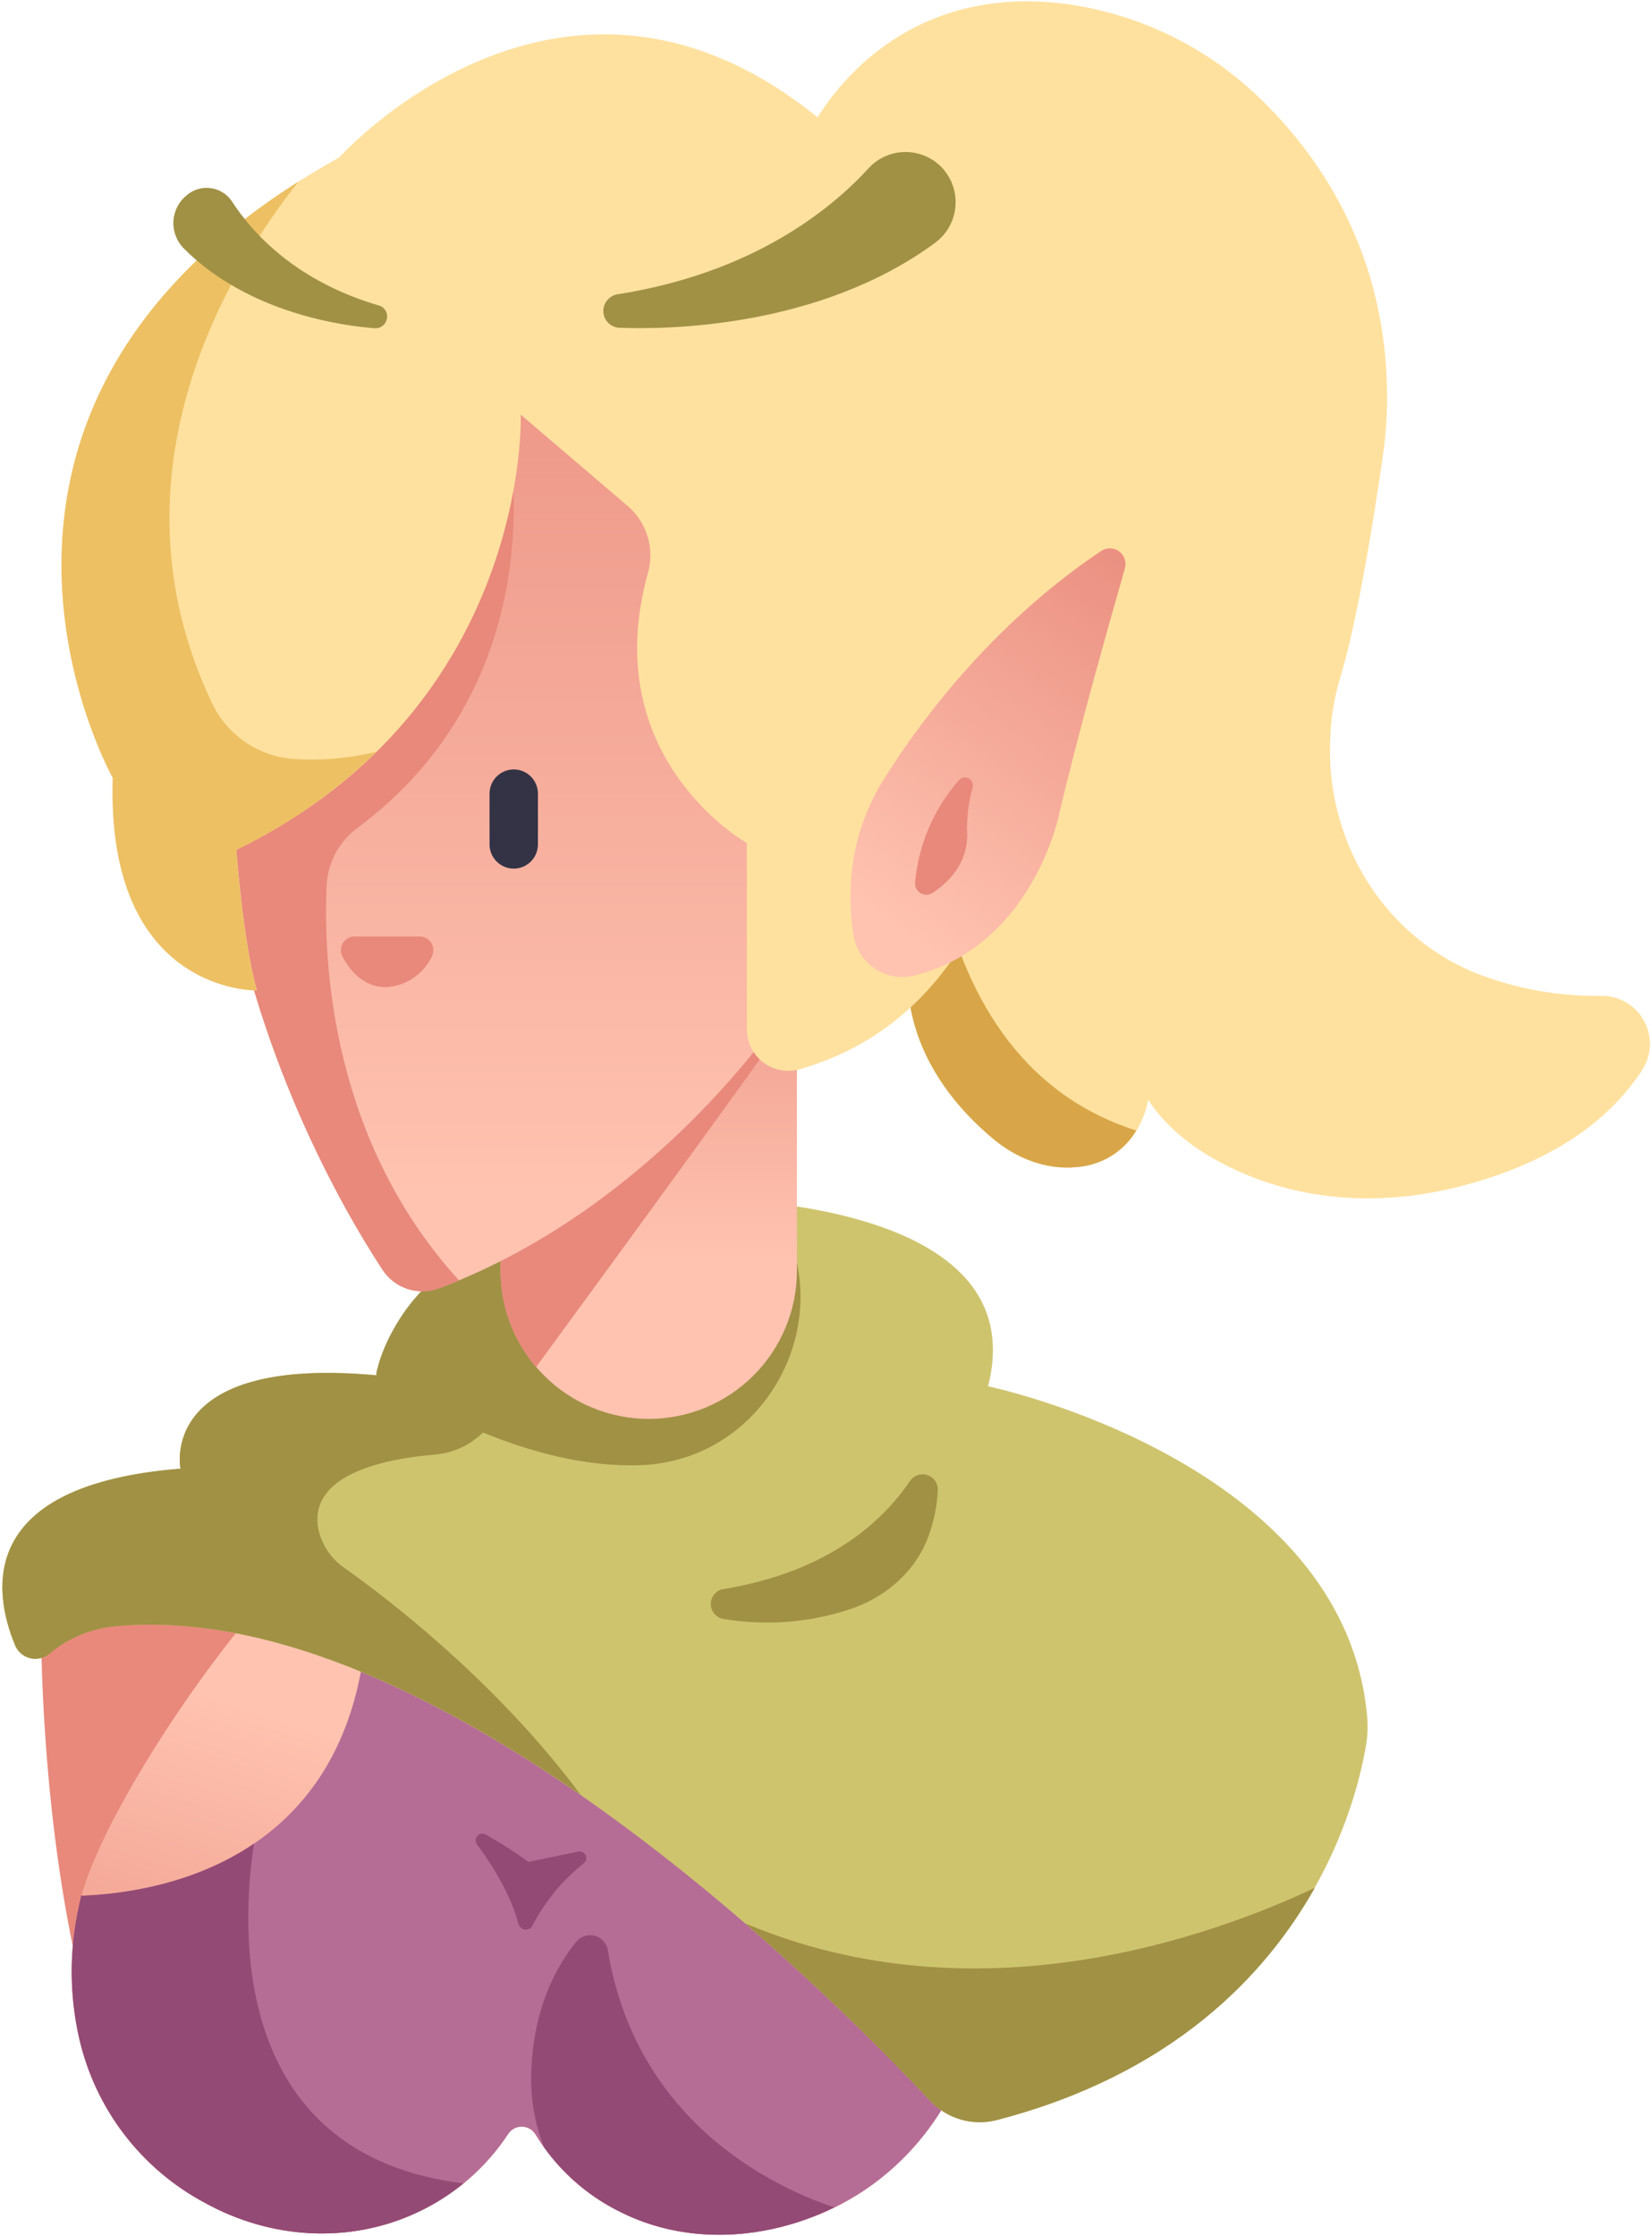 <svg width="368" height="498" viewBox="0 0 368 498" fill="none" xmlns="http://www.w3.org/2000/svg">
<path d="M9.15 361.38C9.15 361.38 8.72 406.5 19.15 445.98L59.63 355.31C59.63 355.31 24.34 351.84 9.15 361.38Z" fill="#E8897B"/>
<path d="M213.5 462.47C213.5 462.47 204.03 489.24 172.36 496.34C160.9 498.9 148.84 497.93 138.36 492.71C130.457 488.892 123.832 482.861 119.29 475.35C118.971 474.826 118.524 474.393 117.991 474.09C117.458 473.788 116.857 473.626 116.244 473.621C115.631 473.616 115.027 473.768 114.489 474.062C113.951 474.355 113.497 474.782 113.17 475.3C108.187 482.853 101.204 488.874 93 492.69C77.86 499.82 60.26 498.69 45.61 490.58C38.58 486.831 32.441 481.611 27.609 475.277C22.777 468.942 19.367 461.641 17.61 453.87C15.42 444.162 15.42 434.088 17.61 424.38C21.19 407.38 43.17 373.64 59.61 355.31C59.61 355.31 144.08 374.83 213.5 462.47Z" fill="url(#paint0_linear_1_856)"/>
<path d="M17.61 424.38C17.75 423.69 17.92 422.94 18.08 422.2C34.52 421.64 75.72 415.27 81.31 366.2C116 379.69 170.23 407.85 213.5 462.47C213.5 462.47 204.03 489.24 172.36 496.34C160.9 498.9 148.84 497.93 138.36 492.71C130.457 488.892 123.832 482.861 119.29 475.35C118.971 474.826 118.524 474.393 117.991 474.09C117.458 473.788 116.857 473.626 116.244 473.621C115.631 473.616 115.027 473.768 114.489 474.062C113.951 474.355 113.497 474.782 113.17 475.3C108.187 482.853 101.204 488.874 93 492.69C77.86 499.82 60.26 498.69 45.61 490.58C38.58 486.831 32.441 481.611 27.609 475.277C22.777 468.942 19.367 461.641 17.61 453.87C15.42 444.162 15.42 434.088 17.61 424.38Z" fill="#B56D95"/>
<path d="M17.61 424.38C17.75 423.69 17.92 422.94 18.08 422.2C26.9 421.9 42.83 419.92 56.57 410.6C53.82 428.6 50.75 479.79 103.24 486.27C100.113 488.816 96.688 490.972 93.04 492.69C77.9 499.82 60.3 498.69 45.65 490.58C38.62 486.831 32.481 481.611 27.649 475.276C22.817 468.942 19.407 461.641 17.65 453.87C15.447 444.165 15.433 434.091 17.61 424.38Z" fill="#934A74"/>
<path d="M118.61 428.83C121.402 423.477 125.281 418.766 130 415C130.272 414.8 130.467 414.512 130.553 414.186C130.639 413.859 130.611 413.513 130.473 413.205C130.335 412.897 130.096 412.645 129.795 412.491C129.495 412.337 129.151 412.291 128.82 412.36L117.71 414.67C114.665 412.433 111.478 410.396 108.17 408.57C107.873 408.404 107.529 408.344 107.193 408.401C106.858 408.458 106.553 408.628 106.327 408.883C106.102 409.137 105.97 409.461 105.954 409.801C105.939 410.141 106.039 410.475 106.24 410.75C109.53 415.18 113.72 421.75 115.5 428.49C115.584 428.82 115.766 429.116 116.023 429.339C116.28 429.562 116.599 429.702 116.937 429.739C117.275 429.776 117.617 429.709 117.916 429.546C118.215 429.384 118.457 429.134 118.61 428.83Z" fill="#934A74"/>
<path d="M128.41 432.38C128.908 431.796 129.563 431.367 130.298 431.145C131.032 430.923 131.815 430.917 132.553 431.128C133.291 431.339 133.953 431.758 134.46 432.334C134.966 432.911 135.296 433.621 135.41 434.38C142.12 475.06 176.25 488.38 185.83 491.6C181.553 493.708 177.042 495.303 172.39 496.35C160.93 498.91 148.87 497.94 138.39 492.72C131.523 489.382 125.6 484.381 121.16 478.17C119.112 472.904 118.156 467.277 118.35 461.63C118.73 447.28 124 437.83 128.41 432.38Z" fill="#934A74"/>
<path d="M179.87 30.18C179.87 30.18 195.31 -4.31 237 0.82C253.791 3.008 269.393 10.67 281.39 22.62C295 36 310.29 58.75 308.89 92.78C308.727 96.075 308.393 99.359 307.89 102.62C306.37 113.15 302.65 137.33 298.63 150.62C297.409 154.647 296.654 158.801 296.38 163V163.72C294.93 186.37 307.57 208.04 328.57 216.65C337.567 220.204 347.178 221.947 356.85 221.78C358.782 221.783 360.678 222.31 362.335 223.304C363.992 224.299 365.349 225.723 366.262 227.426C367.174 229.13 367.609 231.048 367.519 232.979C367.429 234.909 366.817 236.779 365.75 238.39C359.64 247.81 347.75 258.6 324.57 264.39C309.15 268.24 292.79 267.82 278.07 261.79C269.69 258.35 261.07 253.05 255.76 244.93C255.76 244.93 253.96 258.63 239.69 259.93C233.09 260.55 226.63 258.02 221.5 253.81C214.23 247.81 203.72 236.57 202.34 220.56C202.3 220.57 245 125.26 179.87 30.18Z" fill="#FFE19F"/>
<path d="M253.11 251.78C251.703 254.136 249.741 256.111 247.395 257.534C245.049 258.956 242.389 259.782 239.65 259.94C233.05 260.56 226.59 258.03 221.46 253.82C214.19 247.82 203.68 236.58 202.3 220.57C205.338 213.21 207.795 205.623 209.65 197.88C214.7 220.37 226.6 243.34 253.11 251.78Z" fill="#D8A648"/>
<path d="M207.15 467.8C184 443.12 97 356.14 26.39 362.12C21.094 362.489 16.021 364.394 11.79 367.6L10.95 368.28C10.36 368.777 9.661 369.126 8.91 369.3C8.159 369.473 7.377 369.466 6.629 369.279C5.881 369.091 5.189 368.729 4.608 368.221C4.028 367.714 3.576 367.076 3.29 366.36C-1.59 354.45 -5.3 330.72 40.2 327.08C40.2 327.08 34.97 301.81 83.85 306.29C83.85 306.29 89.12 268.17 152.7 266.85C152.7 266.85 231.24 265.12 220.1 308.74C220.1 308.74 299.93 325.36 304.59 382.8C304.73 384.836 304.62 386.881 304.26 388.89C301.9 402.89 288.75 454.81 222.03 472.17C219.386 472.845 216.609 472.796 213.99 472.027C211.372 471.258 209.009 469.798 207.15 467.8Z" fill="#CFC46E"/>
<path d="M40.2 327.08C40.2 327.08 34.97 301.81 83.85 306.29C83.853 306.257 83.853 306.223 83.85 306.19C83.85 306.19 83.85 306.14 83.85 306.12C83.85 306.1 83.85 305.99 83.85 305.88C83.85 305.77 83.85 305.75 83.85 305.69C83.85 305.63 83.85 305.51 83.92 305.39C83.99 305.27 83.97 305.18 83.99 305.07C84.01 304.96 83.99 304.84 84.08 304.71C84.17 304.58 84.15 304.44 84.19 304.31C84.23 304.18 84.26 304.03 84.31 303.88C84.36 303.73 84.41 303.54 84.46 303.37C84.51 303.2 84.55 303.06 84.61 302.9C84.67 302.74 84.74 302.5 84.81 302.3C84.88 302.1 84.93 301.95 85 301.77C85.07 301.59 85.16 301.33 85.25 301.11C85.34 300.89 85.4 300.72 85.48 300.52C85.56 300.32 85.68 300.04 85.79 299.79L86.06 299.17C86.18 298.9 86.31 298.63 86.44 298.36L86.76 297.71C86.9 297.43 87.05 297.14 87.21 296.85L87.58 296.17C87.74 295.87 87.92 295.57 88.1 295.26L88.52 294.56C88.72 294.24 88.92 293.92 89.14 293.56C89.36 293.2 89.45 293.08 89.61 292.84C89.77 292.6 90.07 292.19 90.31 291.84C90.55 291.49 90.67 291.35 90.85 291.1C91.03 290.85 91.36 290.43 91.63 290.1L92.25 289.34C92.53 289 92.83 288.67 93.13 288.34C93.43 288.01 93.58 287.85 93.81 287.6C94.04 287.35 94.46 286.9 94.81 286.6C95.16 286.3 95.3 286.1 95.55 285.86L96.66 284.81L97.48 284.08C97.87 283.73 98.28 283.39 98.69 283.08L99.6 282.36C100.03 282.02 100.47 281.68 100.93 281.36C101.39 281.04 101.59 280.89 101.93 280.65C102.41 280.32 102.93 279.98 103.39 279.65C103.74 279.42 104.1 279.2 104.46 278.98C104.98 278.65 105.51 278.32 106.06 277.98L107.21 277.34C107.78 277.02 108.36 276.7 108.96 276.34L110.19 275.74C110.81 275.43 111.44 275.13 112.09 274.83L113.41 274.27C114.09 273.98 114.76 273.69 115.47 273.41C115.92 273.23 116.4 273.07 116.86 272.9C117.6 272.62 118.34 272.35 119.11 272.09C119.57 271.93 120.11 271.79 120.55 271.64C121.36 271.38 122.16 271.13 123.01 270.89C123.48 270.75 124.01 270.64 124.46 270.51C125.36 270.27 126.25 270.03 127.18 269.82C127.64 269.71 128.18 269.62 128.59 269.52C129.59 269.3 130.59 269.08 131.64 268.89L132.77 268.7C137.277 267.919 141.824 267.391 146.39 267.12H146.63C148.56 267 150.56 266.92 152.63 266.87C159.05 266.841 165.465 267.205 171.84 267.96L172.34 268.72C187.92 292.78 171.34 325.24 142.69 326.31C130.31 326.77 117.86 323.24 107.6 319.03C104.736 321.837 100.993 323.571 97 323.94C86.36 324.81 68.62 328.11 70.91 340.52C71.689 344.125 73.841 347.285 76.91 349.33C85.71 355.55 110.4 374.22 129.34 399.71C96.91 377.22 59.59 359.11 25.99 362.16C21.028 362.565 16.277 364.345 12.27 367.3C11.85 367.61 11.44 367.94 11.03 368.3C10.44 368.797 9.741 369.146 8.99 369.32C8.239 369.493 7.457 369.486 6.709 369.299C5.961 369.111 5.268 368.749 4.688 368.242C4.107 367.734 3.656 367.096 3.37 366.38C-1.59 354.45 -5.3 330.72 40.2 327.08Z" fill="#A19145"/>
<path d="M166 428.35C217.71 450.17 270.11 431.19 292.89 420.43C282 439.8 261.27 462 222 472.17C219.356 472.845 216.579 472.796 213.96 472.027C211.342 471.258 208.979 469.798 207.12 467.8C194.092 453.96 180.368 440.793 166 428.35Z" fill="#A19145"/>
<path d="M177.57 226.4H111.52V283C111.52 291.752 114.997 300.146 121.186 306.334C127.374 312.523 135.768 316 144.52 316C153.272 316 161.666 312.523 167.855 306.334C174.043 300.146 177.52 291.752 177.52 283V226.4H177.57Z" fill="url(#paint1_linear_1_856)"/>
<path d="M176 226.4C166.21 240.4 139.65 276.83 119.41 304.47C114.294 298.506 111.484 290.907 111.49 283.05V226.4H176Z" fill="#E8897B"/>
<path d="M173.64 226.61C173.64 226.61 145.78 268.8 97.89 286.88C95.614 287.733 93.114 287.783 90.805 287.023C88.496 286.263 86.515 284.738 85.19 282.7C76.03 268.7 56.36 234.41 49.59 189.21C49.035 185.271 49.68 181.257 51.44 177.69L100.23 77.25L125.12 78.71L170.51 127L173.64 226.61Z" fill="url(#paint2_linear_1_856)"/>
<path d="M114.44 193.45C115.87 193.45 117.241 192.882 118.251 191.871C119.262 190.86 119.83 189.489 119.83 188.06V176.75C119.83 175.32 119.262 173.949 118.251 172.939C117.241 171.928 115.87 171.36 114.44 171.36C113.011 171.363 111.642 171.931 110.632 172.941C109.621 173.952 109.053 175.321 109.05 176.75V188.06C109.053 189.489 109.621 190.858 110.632 191.868C111.642 192.879 113.011 193.447 114.44 193.45Z" fill="#333345"/>
<path d="M93.44 208.56H79C78.476 208.557 77.961 208.69 77.503 208.944C77.045 209.198 76.661 209.566 76.387 210.012C76.112 210.458 75.957 210.968 75.937 211.491C75.917 212.014 76.031 212.534 76.27 213C77.95 216.16 80.99 219.86 86 219.86C88.186 219.733 90.298 219.015 92.108 217.782C93.918 216.549 95.36 214.848 96.28 212.86C96.485 212.391 96.57 211.877 96.526 211.367C96.482 210.857 96.311 210.365 96.029 209.938C95.746 209.51 95.362 209.16 94.909 208.92C94.457 208.679 93.952 208.555 93.44 208.56Z" fill="#E8897B"/>
<path d="M100.23 77.25L108.9 77.76L111.51 92.41C113.45 93.59 125.74 150.06 79.76 184.28C77.705 185.77 76.01 187.701 74.798 189.931C73.587 192.162 72.891 194.635 72.76 197.17C71.99 214.37 73.76 253.92 102.26 285.17C100.77 285.79 99.26 286.39 97.74 286.96C95.477 287.79 92.998 287.826 90.712 287.061C88.425 286.296 86.468 284.775 85.16 282.75C76.01 268.75 56.33 234.46 49.56 189.25C49.004 185.311 49.649 181.297 51.41 177.73L100.23 77.25Z" fill="#E8897B"/>
<path d="M139.77 112.64L116 92.34C116 92.34 118.29 157.22 52.64 189.27C52.64 189.27 54.17 209.88 57.22 220.57C57.22 220.57 23.64 221.33 25.16 173.25C25.16 173.25 -22.16 89.25 75.54 35.09C75.54 35.09 134.31 -30.55 197.67 41.2L207.38 55.63C221.855 77.127 229.963 102.276 230.77 128.18C232.01 169.04 224.68 224.88 177.97 238.18C176.597 238.543 175.159 238.584 173.767 238.301C172.375 238.018 171.068 237.417 169.946 236.547C168.824 235.676 167.917 234.559 167.297 233.281C166.677 232.003 166.36 230.6 166.37 229.18V187.75C166.37 187.75 132.76 168.93 144.37 127.5C145.098 124.842 145.052 122.032 144.237 119.399C143.422 116.767 141.872 114.422 139.77 112.64Z" fill="#FFE19F"/>
<path d="M66.49 40.45C52.08 58.56 22.66 104.74 47.16 156.45C48.774 159.921 51.271 162.908 54.402 165.11C57.533 167.313 61.188 168.654 65 169C71.314 169.464 77.661 168.934 83.81 167.43C74.662 176.364 64.117 183.745 52.59 189.28C52.59 189.28 54.12 209.89 57.17 220.58C57.17 220.58 23.59 221.34 25.11 173.26C25.15 173.25 -19.15 94.64 66.49 40.45Z" fill="#EDC063"/>
<path d="M209.27 36.78C208.182 35.786 206.909 35.017 205.523 34.517C204.137 34.017 202.666 33.795 201.194 33.865C199.722 33.934 198.279 34.294 196.947 34.923C195.614 35.552 194.419 36.438 193.43 37.53C184.85 46.88 167.52 60.81 137.62 65.53C137.127 65.602 136.654 65.771 136.226 66.027C135.799 66.283 135.427 66.621 135.132 67.022C134.836 67.423 134.623 67.878 134.504 68.362C134.385 68.846 134.363 69.348 134.44 69.84C134.574 70.698 135.003 71.483 135.652 72.059C136.302 72.636 137.132 72.969 138 73C148.31 73.4 182.4 73.12 208.27 54.1C209.608 53.121 210.714 51.858 211.506 50.402C212.299 48.945 212.76 47.331 212.855 45.676C212.951 44.02 212.679 42.364 212.059 40.826C211.439 39.288 210.487 37.907 209.27 36.78Z" fill="#A19145"/>
<path d="M41.76 43.34C42.505 42.739 43.368 42.302 44.294 42.058C45.219 41.814 46.185 41.769 47.13 41.925C48.074 42.08 48.975 42.434 49.773 42.962C50.571 43.491 51.248 44.182 51.76 44.99C56.31 51.99 65.99 62.67 84.51 68.07C85.142 68.276 85.667 68.725 85.969 69.317C86.27 69.909 86.325 70.597 86.12 71.23C85.971 71.788 85.635 72.278 85.17 72.62C84.705 72.961 84.137 73.134 83.56 73.11C76.98 72.63 55.4 69.96 40.79 55.18C40.023 54.365 39.435 53.397 39.065 52.34C38.695 51.283 38.551 50.16 38.643 49.044C38.734 47.928 39.059 46.844 39.596 45.861C40.133 44.879 40.87 44.02 41.76 43.34Z" fill="#A19145"/>
<path d="M245.32 122.69C245.914 122.302 246.613 122.104 247.322 122.123C248.031 122.142 248.718 122.377 249.291 122.796C249.863 123.216 250.294 123.8 250.527 124.47C250.759 125.141 250.781 125.866 250.59 126.55C246.86 139.55 239.9 164.27 235.92 181.41C235.92 181.41 230.08 210.57 203.75 217.25C202.275 217.63 200.736 217.699 199.232 217.453C197.729 217.207 196.292 216.651 195.015 215.821C193.737 214.991 192.646 213.904 191.81 212.63C190.974 211.356 190.413 209.922 190.16 208.42C189.14 202.186 189.235 195.821 190.44 189.62C191.651 183.706 193.953 178.07 197.23 173C204.28 161.79 220.35 139.39 245.32 122.69Z" fill="url(#paint3_linear_1_856)"/>
<path d="M213.6 173.77C208.011 180.147 204.593 188.134 203.84 196.58C203.809 197.045 203.907 197.51 204.124 197.923C204.341 198.336 204.667 198.681 205.068 198.92C205.468 199.159 205.927 199.283 206.393 199.277C206.859 199.272 207.315 199.138 207.71 198.89C211.32 196.52 216.02 191.99 215.4 184.64C215.41 181.505 215.834 178.385 216.66 175.36C216.759 174.973 216.725 174.563 216.562 174.198C216.398 173.833 216.117 173.534 215.762 173.349C215.407 173.165 215 173.106 214.607 173.183C214.215 173.259 213.86 173.466 213.6 173.77Z" fill="#E8897B"/>
<path d="M202.68 329.87C196.87 338.45 184.87 350.02 161.27 353.87C160.464 353.977 159.724 354.37 159.185 354.978C158.646 355.586 158.343 356.368 158.334 357.18C158.324 357.993 158.607 358.782 159.132 359.403C159.656 360.023 160.387 360.434 161.19 360.56C170.428 362.106 179.901 361.42 188.82 358.56C196.93 356.03 203.75 350.28 206.75 342.34C208.009 338.997 208.737 335.478 208.91 331.91C208.945 331.167 208.736 330.432 208.313 329.819C207.891 329.206 207.279 328.749 206.572 328.517C205.865 328.286 205.101 328.293 204.398 328.537C203.695 328.781 203.091 329.25 202.68 329.87Z" fill="#A19145"/>
<defs>
<linearGradient id="paint0_linear_1_856" x1="128.43" y1="402.22" x2="94.67" y2="509.49" gradientUnits="userSpaceOnUse">
<stop offset="0.01" stop-color="#FFC3B0"/>
<stop offset="1" stop-color="#E8897B"/>
</linearGradient>
<linearGradient id="paint1_linear_1_856" x1="144.54" y1="281.18" x2="144.54" y2="181.93" gradientUnits="userSpaceOnUse">
<stop offset="0.01" stop-color="#FFC3B0"/>
<stop offset="1" stop-color="#E8897B"/>
</linearGradient>
<linearGradient id="paint2_linear_1_856" x1="111.51" y1="268.14" x2="111.51" y2="25.44" gradientUnits="userSpaceOnUse">
<stop offset="0.01" stop-color="#FFC3B0"/>
<stop offset="1" stop-color="#E8897B"/>
</linearGradient>
<linearGradient id="paint3_linear_1_856" x1="197.94" y1="206.88" x2="262.41" y2="115.6" gradientUnits="userSpaceOnUse">
<stop offset="0.01" stop-color="#FFC3B0"/>
<stop offset="1" stop-color="#E8897B"/>
</linearGradient>
</defs>
</svg>
